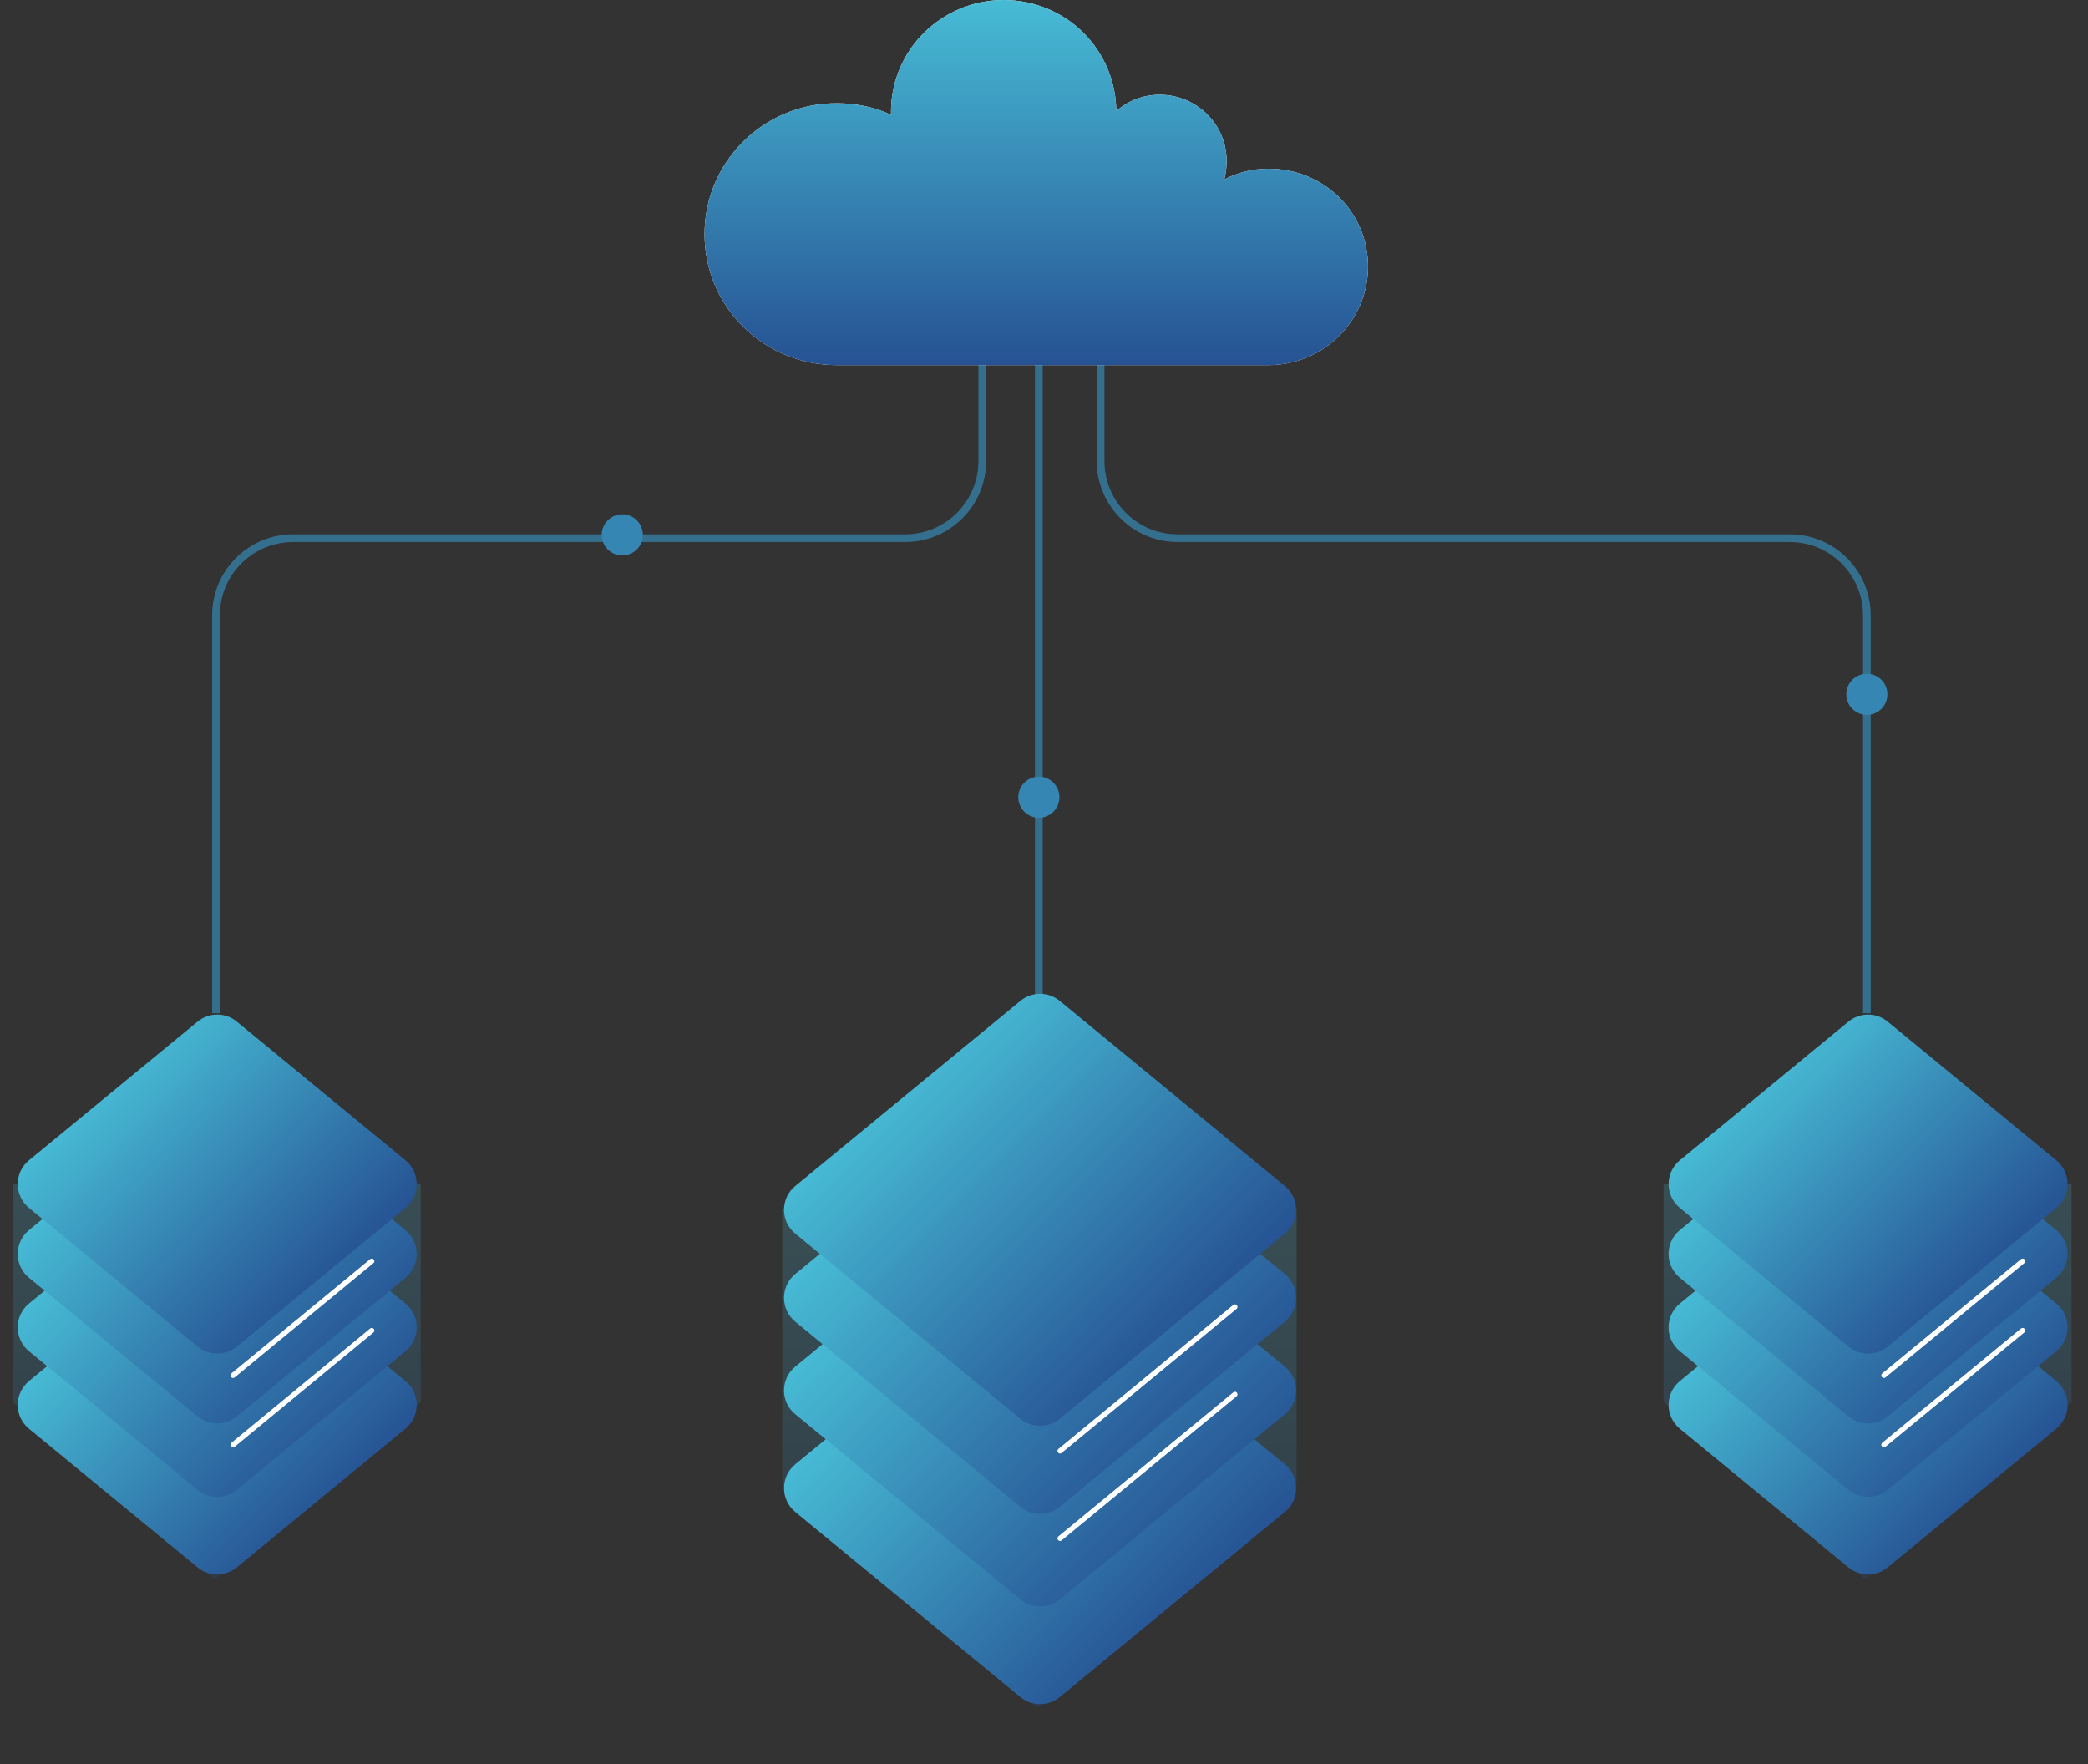 <svg width="406" height="343" viewBox="0 0 406 343" fill="none" xmlns="http://www.w3.org/2000/svg">
<rect x="0" y="0" width="406" height="343" fill="#333333" stroke="none"/>
<path d="M202 68.5V201.5" stroke="#3789B5" stroke-opacity="0.7" stroke-width="1.5"/>
<path d="M42 197V119.639C42 111.355 48.716 104.639 57 104.639H176C184.284 104.639 191 97.924 191 89.639V69" stroke="#3789B5" stroke-opacity="0.7" stroke-width="1.5"/>
<path d="M363 197V119.639C363 111.355 356.284 104.639 348 104.639H229C220.716 104.639 214 97.924 214 89.639V69" stroke="#3789B5" stroke-opacity="0.7" stroke-width="1.5"/>
<path d="M2.474 272.587V230.142H81.811V272.587L41.771 307.099L2.474 272.587Z" fill="url(#paint0_linear)" fill-opacity="0.2"/>
<path d="M5.637 277.804C2.717 275.404 2.717 270.936 5.637 268.535L38.424 241.577C40.638 239.756 43.831 239.756 46.045 241.577L78.833 268.535C81.752 270.936 81.752 275.404 78.833 277.804L46.045 304.763C43.831 306.584 40.639 306.584 38.424 304.763L5.637 277.804Z" fill="url(#paint1_linear)"/>
<path d="M5.637 262.731C2.717 260.331 2.717 255.862 5.637 253.462L38.424 226.503C40.638 224.682 43.831 224.682 46.045 226.503L78.833 253.462C81.752 255.862 81.752 260.331 78.833 262.731L46.045 289.689C43.831 291.51 40.639 291.51 38.424 289.689L5.637 262.731Z" fill="url(#paint2_linear)"/>
<path d="M5.637 248.45C2.717 246.05 2.717 241.581 5.637 239.181L38.424 212.222C40.638 210.402 43.831 210.402 46.045 212.222L78.833 239.181C81.752 241.581 81.752 246.05 78.833 248.45L46.045 275.409C43.831 277.229 40.639 277.229 38.424 275.409L5.637 248.45Z" fill="url(#paint3_linear)"/>
<path d="M5.637 234.869C2.717 232.469 2.717 228.001 5.637 225.6L38.424 198.642C40.638 196.821 43.831 196.821 46.045 198.642L78.833 225.6C81.752 228.001 81.752 232.469 78.833 234.869L46.045 261.828C43.831 263.649 40.639 263.649 38.424 261.828L5.637 234.869Z" fill="url(#paint4_linear)"/>
<path d="M45.315 267.43L72.29 245.216" stroke="white" stroke-linecap="round"/>
<path d="M45.315 280.917L72.29 258.703" stroke="white" stroke-linecap="round"/>
<path d="M323.474 272.587V230.142H402.81V272.587L362.771 307.099L323.474 272.587Z" fill="url(#paint5_linear)" fill-opacity="0.2"/>
<path d="M326.637 277.804C323.717 275.404 323.717 270.936 326.637 268.535L359.424 241.577C361.638 239.756 364.831 239.756 367.045 241.577L399.833 268.535C402.752 270.936 402.752 275.404 399.833 277.804L367.045 304.763C364.831 306.584 361.638 306.584 359.424 304.763L326.637 277.804Z" fill="url(#paint6_linear)"/>
<path d="M326.637 262.731C323.717 260.331 323.717 255.862 326.637 253.462L359.424 226.503C361.638 224.682 364.831 224.682 367.045 226.503L399.833 253.462C402.752 255.862 402.752 260.331 399.833 262.731L367.045 289.689C364.831 291.51 361.638 291.51 359.424 289.689L326.637 262.731Z" fill="url(#paint7_linear)"/>
<path d="M326.637 248.45C323.717 246.05 323.717 241.581 326.637 239.181L359.424 212.222C361.638 210.402 364.831 210.402 367.045 212.222L399.833 239.181C402.752 241.581 402.752 246.05 399.833 248.45L367.045 275.409C364.831 277.229 361.638 277.229 359.424 275.409L326.637 248.45Z" fill="url(#paint8_linear)"/>
<path d="M326.637 234.869C323.717 232.469 323.717 228.001 326.637 225.6L359.424 198.642C361.638 196.821 364.831 196.821 367.045 198.642L399.833 225.6C402.752 228.001 402.752 232.469 399.833 234.869L367.045 261.828C364.831 263.649 361.638 263.649 359.424 261.828L326.637 234.869Z" fill="url(#paint9_linear)"/>
<path d="M366.315 267.43L393.29 245.216" stroke="white" stroke-linecap="round"/>
<path d="M366.315 280.917L393.29 258.703" stroke="white" stroke-linecap="round"/>
<path d="M152.118 288.618V235.118H252.118V288.618L201.65 332.118L152.118 288.618Z" fill="url(#paint10_linear)" fill-opacity="0.2"/>
<path d="M154.637 293.987C151.717 291.587 151.717 287.118 154.637 284.718L198.424 248.715C200.638 246.894 203.831 246.894 206.045 248.715L249.833 284.718C252.752 287.118 252.752 291.587 249.833 293.987L206.045 329.99C203.831 331.811 200.638 331.811 198.424 329.99L154.637 293.987Z" fill="url(#paint11_linear)"/>
<path d="M154.637 274.987C151.717 272.587 151.717 268.118 154.637 265.718L198.424 229.715C200.638 227.894 203.831 227.894 206.045 229.715L249.833 265.718C252.752 268.118 252.752 272.587 249.833 274.987L206.045 310.99C203.831 312.811 200.638 312.811 198.424 310.99L154.637 274.987Z" fill="url(#paint12_linear)"/>
<path d="M154.637 256.987C151.717 254.587 151.717 250.118 154.637 247.718L198.424 211.715C200.638 209.894 203.831 209.894 206.045 211.715L249.833 247.718C252.752 250.118 252.752 254.587 249.833 256.987L206.045 292.99C203.831 294.811 200.638 294.811 198.424 292.99L154.637 256.987Z" fill="url(#paint13_linear)"/>
<path d="M154.637 239.869C151.717 237.469 151.717 233.001 154.637 230.6L198.424 194.597C200.638 192.777 203.831 192.777 206.045 194.597L249.833 230.6C252.752 233.001 252.752 237.469 249.833 239.869L206.045 275.873C203.831 277.693 200.638 277.693 198.424 275.873L154.637 239.869Z" fill="url(#paint14_linear)"/>
<path d="M206.118 282.118L240.118 254.118" stroke="white" stroke-linecap="round"/>
<path d="M206.118 299.118L240.118 271.118" stroke="white" stroke-linecap="round"/>
<path d="M246.665 32.804C243.493 32.804 240.623 33.553 238.055 34.901C238.357 33.703 238.508 32.654 238.508 31.306C238.508 24.116 232.617 18.424 225.518 18.424C222.194 18.424 219.324 19.622 217.059 21.57C216.907 9.586 207.24 0 195.156 0C183.071 0 173.253 9.736 173.253 21.719C173.253 21.869 173.253 22.169 173.253 22.319C170.081 20.821 166.456 20.072 162.679 20.072C148.48 20.072 137 31.456 137 45.536C137 59.616 148.48 71 162.679 71H246.665C257.239 71 266 62.462 266 51.827C266 41.192 257.39 32.804 246.665 32.804Z" fill="white"/>
<path d="M246.665 32.804C243.493 32.804 240.623 33.553 238.055 34.901C238.357 33.703 238.508 32.654 238.508 31.306C238.508 24.116 232.617 18.424 225.518 18.424C222.194 18.424 219.324 19.622 217.059 21.57C216.907 9.586 207.24 0 195.156 0C183.071 0 173.253 9.736 173.253 21.719C173.253 21.869 173.253 22.169 173.253 22.319C170.081 20.821 166.456 20.072 162.679 20.072C148.48 20.072 137 31.456 137 45.536C137 59.616 148.48 71 162.679 71H246.665C257.239 71 266 62.462 266 51.827C266 41.192 257.39 32.804 246.665 32.804Z" fill="url(#paint15_linear)"/>
<circle cx="121" cy="104" r="4" fill="#3686B3"/>
<circle cx="202" cy="155" r="4" fill="#3686B3"/>
<circle cx="363" cy="135" r="4" fill="#3686B3"/>
<defs>
<linearGradient id="paint0_linear" x1="42.142" y1="230.142" x2="42.142" y2="307.099" gradientUnits="userSpaceOnUse">
<stop stop-color="#47BBD5"/>
<stop offset="1" stop-color="#265293"/>
</linearGradient>
<linearGradient id="paint1_linear" x1="21.117" y1="252.052" x2="63.352" y2="294.287" gradientUnits="userSpaceOnUse">
<stop stop-color="#47BBD5"/>
<stop offset="1" stop-color="#265293"/>
</linearGradient>
<linearGradient id="paint2_linear" x1="21.117" y1="236.979" x2="63.352" y2="279.214" gradientUnits="userSpaceOnUse">
<stop stop-color="#47BBD5"/>
<stop offset="1" stop-color="#285897"/>
</linearGradient>
<linearGradient id="paint3_linear" x1="21.117" y1="222.698" x2="63.352" y2="264.933" gradientUnits="userSpaceOnUse">
<stop stop-color="#47BBD5"/>
<stop offset="1" stop-color="#285897"/>
</linearGradient>
<linearGradient id="paint4_linear" x1="21.117" y1="209.117" x2="63.352" y2="251.352" gradientUnits="userSpaceOnUse">
<stop stop-color="#47BBD5"/>
<stop offset="1" stop-color="#265293"/>
</linearGradient>
<linearGradient id="paint5_linear" x1="363.142" y1="230.142" x2="363.142" y2="307.099" gradientUnits="userSpaceOnUse">
<stop stop-color="#47BBD5"/>
<stop offset="1" stop-color="#265293"/>
</linearGradient>
<linearGradient id="paint6_linear" x1="342.117" y1="252.052" x2="384.352" y2="294.287" gradientUnits="userSpaceOnUse">
<stop stop-color="#47BBD5"/>
<stop offset="1" stop-color="#265293"/>
</linearGradient>
<linearGradient id="paint7_linear" x1="342.117" y1="236.979" x2="384.352" y2="279.214" gradientUnits="userSpaceOnUse">
<stop stop-color="#47BBD5"/>
<stop offset="1" stop-color="#285897"/>
</linearGradient>
<linearGradient id="paint8_linear" x1="342.117" y1="222.698" x2="384.352" y2="264.933" gradientUnits="userSpaceOnUse">
<stop stop-color="#47BBD5"/>
<stop offset="1" stop-color="#285897"/>
</linearGradient>
<linearGradient id="paint9_linear" x1="342.117" y1="209.117" x2="384.352" y2="251.352" gradientUnits="userSpaceOnUse">
<stop stop-color="#47BBD5"/>
<stop offset="1" stop-color="#265293"/>
</linearGradient>
<linearGradient id="paint10_linear" x1="202.118" y1="235.118" x2="202.118" y2="332.118" gradientUnits="userSpaceOnUse">
<stop stop-color="#47BBD5"/>
<stop offset="1" stop-color="#265293"/>
</linearGradient>
<linearGradient id="paint11_linear" x1="175.617" y1="262.735" x2="228.852" y2="315.97" gradientUnits="userSpaceOnUse">
<stop stop-color="#47BBD5"/>
<stop offset="1" stop-color="#265293"/>
</linearGradient>
<linearGradient id="paint12_linear" x1="175.617" y1="243.735" x2="228.852" y2="296.97" gradientUnits="userSpaceOnUse">
<stop stop-color="#47BBD5"/>
<stop offset="1" stop-color="#285897"/>
</linearGradient>
<linearGradient id="paint13_linear" x1="175.617" y1="225.735" x2="228.852" y2="278.97" gradientUnits="userSpaceOnUse">
<stop stop-color="#47BBD5"/>
<stop offset="1" stop-color="#285897"/>
</linearGradient>
<linearGradient id="paint14_linear" x1="175.617" y1="208.617" x2="228.852" y2="261.852" gradientUnits="userSpaceOnUse">
<stop stop-color="#47BBD5"/>
<stop offset="1" stop-color="#265293"/>
</linearGradient>
<linearGradient id="paint15_linear" x1="201.5" y1="0" x2="201.5" y2="71" gradientUnits="userSpaceOnUse">
<stop stop-color="#47BBD5"/>
<stop offset="1" stop-color="#265293"/>
</linearGradient>
</defs>
</svg>
